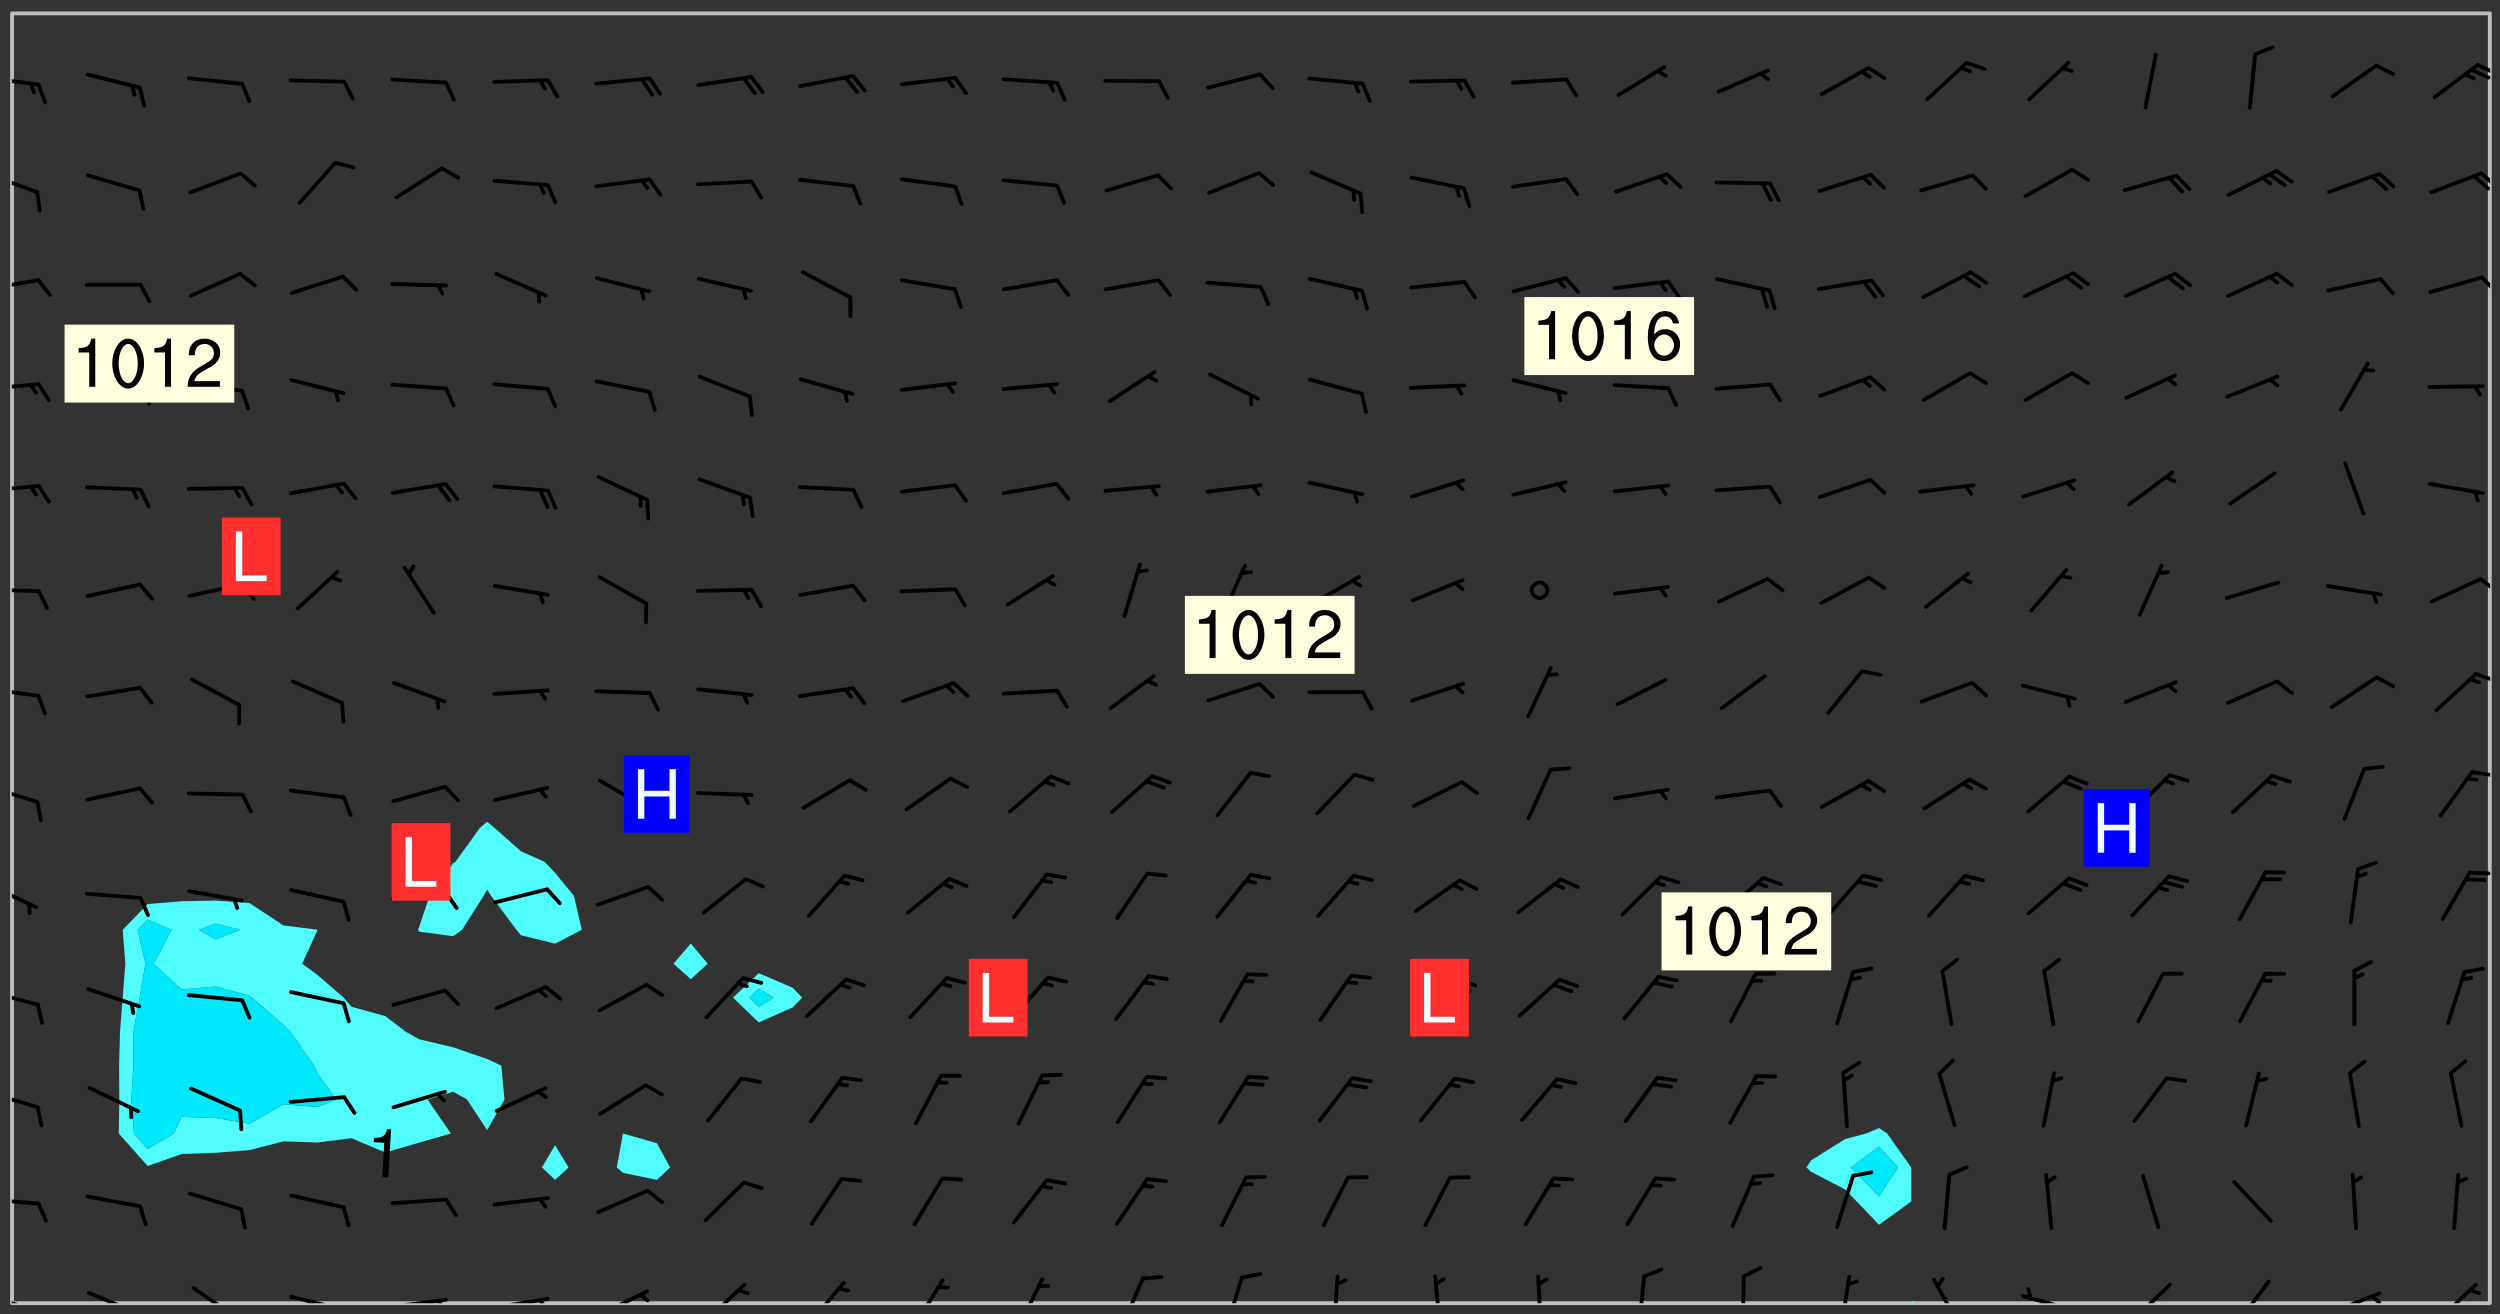 <svg xmlns="http://www.w3.org/2000/svg" role="img" xmlns:xlink="http://www.w3.org/1999/xlink" viewBox="142.45 309.95 326.84 171.84"><rect x="142.45" y="309.95" width="326.84" height="171.84" fill="#333333" stroke="none"/><defs><clipPath id="a"><path d="M144 311.672h1v168.656h-1zm0 0"/></clipPath><clipPath id="b"><path d="M144 311.672h324v168.656H144zm0 0"/></clipPath><clipPath id="c"><path d="M392 480h1v.328h-1zm0 0"/></clipPath><clipPath id="d"><path d="M467 311.672h1v168.656h-1zm0 0"/></clipPath><clipPath id="e"><path d="M144 479h4v1.328h-4zm0 0"/></clipPath><clipPath id="f"><path d="M153 478h8v2.328h-8zm0 0"/></clipPath><clipPath id="g"><path d="M167 478h7v2.328h-7zm0 0"/></clipPath><clipPath id="h"><path d="M180 479h8v1.328h-8zm0 0"/></clipPath><clipPath id="i"><path d="M187 480h2v.328h-2zm0 0"/></clipPath><clipPath id="j"><path d="M193 479h8v1.328h-8zm0 0"/></clipPath><clipPath id="k"><path d="M199 479h2v1.328h-2zm0 0"/></clipPath><clipPath id="l"><path d="M206 479h9v1.328h-9zm0 0"/></clipPath><clipPath id="m"><path d="M212 479h3v1.328h-3zm0 0"/></clipPath><clipPath id="n"><path d="M220 478h8v2.328h-8zm0 0"/></clipPath><clipPath id="o"><path d="M225 478h3v2.328h-3zm0 0"/></clipPath><clipPath id="p"><path d="M234 477h7v3.328h-7zm0 0"/></clipPath><clipPath id="q"><path d="M248 477h6v3.328h-6zm0 0"/></clipPath><clipPath id="r"><path d="M261 477h5v3.328h-5zm0 0"/></clipPath><clipPath id="s"><path d="M275 476h4v4.328h-4zm0 0"/></clipPath><clipPath id="t"><path d="M288 476h5v4.328h-5zm0 0"/></clipPath><clipPath id="u"><path d="M302 476h4v4.328h-4zm0 0"/></clipPath><clipPath id="v"><path d="M316 476h2v4.328h-2zm0 0"/></clipPath><clipPath id="w"><path d="M329 476h2v4.328h-2zm0 0"/></clipPath><clipPath id="x"><path d="M343 476h2v4.328h-2zm0 0"/></clipPath><clipPath id="y"><path d="M356 476h2v4.328h-2zm0 0"/></clipPath><clipPath id="z"><path d="M370 476h1v4.328h-1zm0 0"/></clipPath><clipPath id="A"><path d="M382 476h3v4.328h-3zm0 0"/></clipPath><clipPath id="B"><path d="M395 477h4v3.328h-4zm0 0"/></clipPath><clipPath id="C"><path d="M406 479h8v1.328h-8zm0 0"/></clipPath><clipPath id="D"><path d="M420 477h7v3.328h-7zm0 0"/></clipPath><clipPath id="E"><path d="M434 477h6v3.328h-6zm0 0"/></clipPath><clipPath id="F"><path d="M446 478h8v2.328h-8zm0 0"/></clipPath><clipPath id="G"><path d="M452 479h2v1.328h-2zm0 0"/></clipPath><clipPath id="H"><path d="M460 477h7v3.328h-7zm0 0"/></clipPath><clipPath id="I"><path d="M144 466h4v2h-4zm0 0"/></clipPath><clipPath id="J"><path d="M144 452h4v3h-4zm0 0"/></clipPath><clipPath id="K"><path d="M144 439h4v3h-4zm0 0"/></clipPath><clipPath id="L"><path d="M144 425h4v4h-4zm0 0"/></clipPath><clipPath id="M"><path d="M465 423h3v2h-3zm0 0"/></clipPath><clipPath id="N"><path d="M144 412h4v4h-4zm0 0"/></clipPath><clipPath id="O"><path d="M465 410h3v2h-3zm0 0"/></clipPath><clipPath id="P"><path d="M144 399h4v3h-4zm0 0"/></clipPath><clipPath id="Q"><path d="M465 397h3v3h-3zm0 0"/></clipPath><clipPath id="R"><path d="M144 386h4v2h-4zm0 0"/></clipPath><clipPath id="S"><path d="M466 385h2v3h-2zm0 0"/></clipPath><clipPath id="T"><path d="M144 373h4v2h-4zm0 0"/></clipPath><clipPath id="U"><path d="M144 359h4v3h-4zm0 0"/></clipPath><clipPath id="V"><path d="M144 346h4v3h-4zm0 0"/></clipPath><clipPath id="W"><path d="M466 345h2v4h-2zm0 0"/></clipPath><clipPath id="X"><path d="M144 332h4v4h-4zm0 0"/></clipPath><clipPath id="Y"><path d="M466 332h2v3h-2zm0 0"/></clipPath><clipPath id="Z"><path d="M144 319h4v3h-4zm0 0"/></clipPath><clipPath id="aa"><path d="M466 318h2v2h-2zm0 0"/></clipPath><clipPath id="ab"><path d="M465 318h3v3h-3zm0 0"/></clipPath><g id="ac" clip-path="url(#clip1)"><path fill="#fff" fill-opacity="0" fill-rule="evenodd" d="M0 0h1000v1000H0zm0 0"/><path fill="#d3d3d3" fill-opacity="0" fill-rule="evenodd" d="M162.152 355.867l-.234.293.059.234.117.172.176.234.293.348.113.059.117-.172.059-.234.176-.176.465-.176h.699l.234.293.289.816.059.176.176.23.352.234.699.699.172.176.234.348.234.41.289.582.41.465.23.234.234.176.117.23.176.293.172 1.164v.234l.059.289.059.117.117.117.348.41.117.172.176.176.176.234.117.172.172.352.059.234.234.406.234-.059-.176.176-.059.93h-.582l-.234-.113-.348.113-.117.117-.059.293-.059.176-.117.172-.465.293-.059.234-.059.113v.645l.059.172v.41l.059.059v.406l.059.406.117.176.059.059.23.641-.059.293v.699l-.059.582v.234l-.059.23-.055.352v1.922l.055.117h.426l-.367.117-.023.352.891 1.168 1.742.539 1.34.359v.539l.09.809.535.715 1.52.27.891-.086.09 1.164.535.18 1.16-.18 2.055-.984 1.16-.363 1.879-.176 1.695-.18-.18.719-1.516.086-1.25.09-.805.27-1.074.809.27.719.535.898-.18.625-.266.809.266 1.078.625.898.805.18 1.25-.18-.266.723.098.504.055.293v.172l.059.293v.406l.176.117.352.117h.406l.293-.176.113-.117.059-.117.117-.23.059-.176.352-.465.23-.176.176-.059.176.059.059.176.117.988.055.469.059.172.117.234.176.059.816.059h.289l.117.234.059.406.059.352v1.105l.117.293.117.348.289.699.176.352.582.754.352.176.172.059.469.234.641.465.348.234.293.176.293.055.23.062.816.348.293.176.113.172.352.352.117.176.523.641v.289l.059.352v.348l.059.352.059.289.117.059.172.059h.176l.582.234.176.117.176.289.176.234.113.234.293.23.117.117v.41l.059.055.289.234.234.117.059.117.117.172.059.117.23.234.059.176.234.059.117.059-.117.113-.059.117v.117l-.117.293-.117.289v.582l.176.117.117.059.059.117.117.117.113.059.176.348.059.352.059.406v.176l-.059.176-.117.699v.172l.117.176.293.293h.406l.176.117.117.172.117.293v.234h-.527l-.23-.234h-.234l-.176.059-.059.699.059.348.117.176.176.41.117.23.289.469.176.055h.523l.234.059.758.641.059.293v.234l.059.059.23.348v.352l-.117.172v.293l.293.289.293.176.172.059.293.176.293.117.582.406.289.234.293.176.219.16.016.012.23.176.641.523.176.234.117.176.176.176.113.172v.641l.117.176.469.117.582.117.234.059.23.113.293.117.113.059.586.352.289.172.176.062.176.055.176.059.699.352.289.176.234.055.289.176.234.117.641.406.293.117.172.059.234.059.41.059.23.059.234.117.059.172-.41.176.469.059.059.293.113.234.176.055.234.059.176.059.406.117.641.234.117.172.059.234v.176l-.059.117-.059.406.234.234.117.059.348.117.641.23.176.117.289.117.176.176.234.465.582 1.105.176.176.348.176.176.117.352.117 1.047.523.234.059.465.113.293.059.465.176.758.582.234.234.348.465.176.176.289.234.816.699.293.176.289.289.293.176.293.289.695.641.176.176.293.234.289.234.469.289.641.582.348.234.234.293.348.348.352.465.934.992.348.406.117.176.234.059.113.117.645.176.23.113.234.059.293.176.23.117.934.699.406.406.234.176.406.176.234.117.816.348.348.234.234.117.293.289.23.117.758.352.352.172.23.059.293.117.234.059.871.176h.816l.469.23.172.059.875.699.465.117.293.059.176.059.23.059.469.059.348.059.352.059.406.059h.293l.172.059v.23l.176.176h.293l.348.059.352.059.699.117h.641l.465-.234.293-.176.172-.117.41-.172.289-.176.934-.465.469-.293.523-.293.465-.172.465-.176 1.051-.465.289-.117.41-.117.289-.117.527-.176 1.516-.699.582-.348.289-.059.293-.059.348-.117.875-.23.352-.117h.113l.234-.059.875-.234.234-.059h.812l.352-.059.816-.117.172-.059.352-.055.293-.059.23-.059.816-.176.176-.059h.348l.234-.059.465-.117.758-.172.234-.059h.348l.41-.117.289-.059 1.285-.059h.289l.41-.059.23-.059h.176l.875-.117h.406l.41-.117h.348l.352-.113.871-.059h1.75l1.047.289.41.117.289.117.352.117.289.117 1.051.172.289.059h.293l.293.059.172.059.41.059.172.059.117.059h.117l.117.059.352.059h.113l.41.066 1.922.395 1.926.395 1.52.449 1.695.719 2.145.805 1.605-.719 1.43-.805 1.16-1.078 1.25-.449 3.035-.719 1.875-.359 2.145-1.348 2.234-1.254 2.5-1.258 1.695-.449 1.785-.18 1.16-.27.625.539 1.34-.27.715-.988.984-1.344.445-.18.805-.359 1.875-.539 1.785-.449 1.25-.27 1.16-.09 1.699-.09 1.961-.27 1.25-.09h.539l.625-.09h.891l2.145-.18 2.41-.18 2.59-.09 1.695.18 1.609.09 1.43.359 1.16.719 1.875.988 1.16 1.527.266.715.629.09.355.898.535.539.535 1.527 1.074.359h.535l-.805.535.09 1.707.715 2.695.891.805.895.988.715 1.258 1.785.539 1.52-.18.355 1.344 1.609-.805.98-.539.27.27.316-.215.219-.145.801.449.449-.359h.355l.535-.27.539-.719.535-.27.625-.988 1.16.449.84.371 1.395.617 1.695-.18h1.605l1.785.09.18-1.707.535-1.344.805.27.492.848.402.406-.09.539v.359l.715.449.711-.27h1.43l.359.988.445 1.258.715 1.344 1.25.629 1.695.629.715-.18.18-.539.98-.09.449.359.086 1.258-.266.629-.535.18v.539l.715.984.266.539.984.988.801 1.078-.266.359-.09.898-.625 2.332-.355 2.066-.09 1.793-.18.719-.09.539v1.438l-.98 1.883-.359 1.707-.535.898-.805 1.168-.266.539 2.055 1.254.086.359-.355.539-.09-.18v.809l.09 1.438-.445.715-1.074.094-.266.715.535.898.805.719 1.16.809 1.34.27.445.359-.355.449-1.789-.09-1.25-.449-.715-.719-.625-.09-.176 3.59-.188 1.309h89.359V311.703h-55.27v49.082l.762.125 3.289.543 2.023 2.836v2.754l2.352.332 2.348.332h4.051l-1.379 4.16-2.023.707-2.023.703-.543.344-2.594 1.617-.188.117-2.023-2.078-.73-2.742-2.672-2.078-1.375-3.5-.066-.082-1.957-2.672 2.75-1.418v-49.082H294.422v91.414l.117.031.133.012.074.074.105.047.09.059.086.059.09.059.297.297.059.09.031.117.027.117.016.137-.031.117-.059.09-.059.086-.043.105-.047.102-.027.121v.145l.176.27.148.148.074.086.074.074.043.105.062.09.059.086.043.105.059.09.047.102.043.105.059.086.117.18.074.074.062.086.059.09.043.105.059.09.059.086.062.09.059.09.043.102.117.18.074.074.059.086.074.074.09.059.105.047h.148l.133-.016.133.016.102-.047.074-.074.047-.102-.016-.133v-.148l-.047-.105-.027-.117-.047-.102-.027-.121-.043-.102-.062-.09-.043-.102-.043-.105-.031-.117-.016-.133-.012-.137.086-.059.059-.086.121-.031.043.105.016.133v.117l.059.102.059.09.09.059.148.148.059.09.043.105-.012.102.086.059.105.047.086.059.09.059.074.074-.117.027-.105.047-.086.059-.074.074-.059.09-.062.086-.027.121-.047.102-.043.105-.031.117-.012.133-.016.133v.148l.027.117.047.105.043.102.059.09.074.074.09.059.074.074.09.059.059.09.043.105.047.102.117.031.133.016h.148l.117-.031.105.043.043.105.047.102.027.121L299.5 410l.027.117.031.121.027.117.105.043.102.047.133-.016.148.148.062.086.074.074.07.074.09.062.105.043.102.043.117.031.137.016.117-.031.074-.074.027-.117-.012-.133-.031-.121-.027-.117.043-.105h.117l.09.062.117.027h.148l.133.016h.148l.133.016.133-.016h.148l.133-.016.133-.012.137.012.117-.027.133-.016.191-.059-.059.176-.016.133-.027.121-.016.133-.059.086-.133.016-.105.047-.105.043-.117.031-.117.027-.266.031h-.148l-.133.016-.074.074.059.086.148.148.117.18.074.07.09.062.09.059.086.059.09.059.102.043.105.062.105.043.086.059.105.047.102.043.18.117.059.09-.043.102-.047.105.016.133.223.223.059.09.043.102.031.121.043.102.016.133.031.117.012.137.031.117.148.148.102.043.105.043.117.031.133.016.137.016h.117l.117-.031.09-.059.043-.105.047-.102.043-.105.031-.117.012-.133v-.148l-.012-.133-.016-.133-.031-.117-.043-.105-.047-.105-.043-.102-.043-.105-.016-.133.016-.133.027-.117.031-.117.027-.121.047-.102.09-.059.086-.062.074-.074.09-.059.223-.223.059-.086.074-.074.117-.18.059-.086v-.148l-.074-.074-.102-.047-.105-.043-.102-.043-.059-.09-.047-.105-.027-.117.09-.059.117-.031.102-.043.18-.117.148-.148.012-.133-.012-.105-.09-.059-.133.016h-.148l-.133.016-.133-.016-.121-.031-.086-.059-.074-.074-.059-.09-.062-.086-.117-.18-.059-.086.031-.121.086-.059.121-.031.059-.086v-.121l-.031-.117-.059-.09-.059-.086-.047-.105-.027-.117-.016-.133.059-.09.074-.074.09-.059.117-.18.074-.074.059-.086.148-.148.121-.031.133-.016.133.016.074.074.043.105.016.133-.031.117-.117.031-.133.012-.148.148-.043.105-.047.102-.027.121-.031.117v.148l.031.117.043.105.059.09.074.07.074.074.117.031.121.027.117-.027.133-.016h.117l.09.059.074.074.047.105.059.086.102.047.133.016.105.043.086.059-.012.105-.074.074-.18.117-.059.09-.09.059-.07.074-.074.074-.062.09-.027.117-.016.133.016.133-.016.133v.148l.016.133.027.117.031.121.074.074.09.059.086.059.09.059.117.031v.086l-.102.047-.09.059-.266.031-.117.027h-.148l-.105.043-.102.047-.059.09-.062.234-.012.133-.031.121-.016.133v.293l-.012.133.012.137.016.133.133.016.133.012.121.031.086.059.074.074.047.105.043.102.016.133v.445l-.016.133v.445l.031.266.027.117.016.133.031.117.086.211.031.266v.148l-.031.117-.027.117-.031.121-.027.117-.031.117-.031.121-.012.133-.016.133.09.059.117-.031.102.016.047.105-.031.266v.441l-.043.105-.047.105-.043.102-.043.105-.059.086-.031.121-.043.117-.031.117-.016.133.016.133.059.09.105.047.086.059.059.086-.012.137-.031.117-.043.102v.445l-.016.133v.148l-.031.117-.043.105-.027.117-.047.105-.043.102-.031.121-.027.117-.031.133-.031.117-.027.117-.043.105-.031.117-.031.121-.012.133-.016.133v.297l.027.117v.148l.047.398.027.117.059.09.121.031h.148l.133-.016.059.09v.117l-.059.09-.09.059-.102.043-.105.047-.09.059-.086.059-.137.016-.117-.031-.133-.016-.102.047-.062.086-.012.137-.016.133-.031.117-.027.117-.016.133-.031.121v.297l.016.133.031.117v.148l.012.133v.148l-.027.117-.047.102-.027.121-.031.117-.059.09-.074.074-.102.043-.105.047-.117.027-.121.031-.102-.047.059-.086.105-.047.027-.117.031-.117.027-.121.031-.117v-.148l.016-.133-.031-.117-.043-.105-.105.016-.074.074-.102.043-.09.062-.074.074-.043.102-.016.133-.031.117L304.25 426l-.031.117-.027.117-.031.121-.027.117-.031.117-.043.105-.09.059h-.09l-.117-.031-.031-.086.016-.137-.031-.117v-.148l-.012-.133v-.148l-.062-.234-.027-.121-.043-.102-.047-.105-.059-.086-.059-.09-.043-.105-.062-.086-.148-.148-.07-.074-.105-.047-.105-.043-.102-.043-.297-.297-.09-.074-.086-.059-.105-.043-.09-.062-.086-.059-.105-.043-.09-.059-.086-.062-.074-.07-.105-.047-.086-.059-.105-.043-.09-.062-.102-.043-.105-.043-.086-.059-.105-.047-.105-.043-.102-.047-.09-.059-.102-.043-.105-.043-.09-.062-.117-.027-.133-.016-.133.016H299.75l-.133.016-.117-.031-.09-.059-.074-.074-.09-.059-.102-.047h-.148l-.121-.027-.102-.043-.074-.074-.117-.18-.09-.059-.102-.043-.09-.062-.105-.043-.09-.059-.086-.059-.105-.047-.059-.086-.059-.09-.043-.105-.047-.102-.074-.074-.086-.059-.074-.074-.09-.059-.223-.223-.043-.105-.031-.266.105-.043h.145l.105.043.074.074.09.059.086.059.105.047.09.059.148.148.07.074.148.148.062.086.074.074.086.059.074.074.09.062.09.059.086.059.27.176.102.047.105.043.102.043.047-.074.059-.086.074-.074.07-.074.105.043.074.074.059.09.043.102.047.105.043.105.121.027.117-.027.074-.09.043-.105.059-.09.074-.074.105-.043.117-.027.133.012.09.059.148.148.059.09.043.105.047.102.043.105.043.102.105.047.105.043.133.016.086-.059.059-.09.074-.074.105-.043.117.027.105.047.102.043.105.043.102.047.18.117v.117l-.016.133.016.133.016.137.059.086.102.047.121.027.117.031h.148l.117-.031.059-.09.18-.117.059-.09.074-.074.059-.086.117-.18.18-.117.117.031.09.059.043.074-.016.133v.117l.09.059h.148l.133-.016.133-.012.266-.031.105-.043.117-.031.121-.027.074-.074.07-.074.062-.09-.016-.105-.047-.102-.102-.043-.105-.016-.117.027-.266.031h-.148l-.074-.074-.09-.059-.117-.031-.117-.027-.133-.016h-.148l-.133.016h-.297l-.105-.047-.148-.148-.043-.102-.059-.09.223-.223.086-.059.105-.043.117-.031.133-.016.133.016.137.016.102.043.133-.012.09-.062.102-.043.062-.09-.047-.102-.09-.059-.117-.031-.102-.043-.059-.09-.062-.09v-.117l.016-.133.105-.047.074-.07v-.121l-.09-.059-.031-.117.09-.059.074-.074.043-.105.059-.09.047-.102.016-.133v-.148l-.047-.105-.043-.102-.09-.059-.133-.016-.102-.043-.137-.016-.117-.031h-.445l-.133-.016-.133-.012-.133-.016-.117-.031h-.148l-.133-.016-.133-.012-.266-.031-.121-.043-.086-.059-.074-.074v-.148l.012-.133.105-.047.102-.043.133-.016h.152l.133-.016h.293l.121.031.102.043.09.059.234.062.121-.047.09-.059.102-.043.133-.016.105.043.102.047.133.012.121-.027h.145l.121-.031.117-.027.105-.047.074-.074.086-.059.148-.148.059-.086.047-.105.027-.117.016-.105-.102-.043-.09-.059-.117-.031-.105-.043-.09-.062-.074-.086-.074-.074-.102-.043-.105-.047-.102-.043-.059-.09-.047-.102-.086-.211-.062-.086-.059-.09-.074-.074-.086-.059h-.27l-.117.031-.09.059-.102.043-.133.016-.105-.016-.027-.117-.062-.09-.117-.031-.102-.043-.148-.148-.031-.117-.016-.105.074-.074.18-.117.117-.027.117-.031.137.016.102.043.105.043.102.047.105.043.117.031.133.016.117.027.133.016.105-.016.09-.059-.074-.074-.105-.043-.074-.074-.074-.09-.148-.148-.086-.059-.09-.059-.074-.074-.09-.059-.102-.047-.121-.027-.102-.047-.105-.043-.117-.031-.102-.043-.121-.031h-.148l-.117.031-.105.043-.086.062-.18.117-.086.059-.09.059-.105.047-.086.059-.105.043-.102.043-.105.047-.074.074-.059.09-.059.086-.047.105-.059.086-.074.074-.133-.012-.117-.031h-.117l-.074.074-.09.059-.074.074-.09.059-.086.059-.105.047-.102.043-.137.016-.102-.043-.148-.148-.105-.047h-.086l-.105.047-.102.043-.121.031-.117-.031-.074-.074v-.117l.031-.121.074-.07.059-.09.074-.074.117-.031.105-.043h.293l.133-.016.137-.016.102-.043.09-.059.102-.047.09-.059.133-.012.09.059.133.012.09-.059.086-.059.105-.043.09-.059.086-.062.09-.059.148-.148.059-.086.059-.09.105-.043.133-.016.117.027.121.031.059-.059.059-.09.031-.266.027-.117.105.012.133.016.102-.043.09-.059.059-.09.074-.074.059-.09.047-.102.012-.133-.012-.133-.047-.105-.148-.148-.059-.09-.059-.086-.043-.105v-.445l.016-.133v-.148l.012-.133-.059-.059-.09.059-.102-.043-.18-.117-.086-.059-.062-.09-.059-.09-.074-.074-.086-.059-.121.031-.102.012-.105.047-.086.059-.105.043-.148.148-.09.059-.086.059-.09.062-.105.043-.133.016v-.121l.105-.043.117-.031.074-.07.043-.105v-.148l-.027-.117-.148-.148-.133-.016h-.148l-.117.031-.105.043-.102.043-.09.062-.117.027-.074-.074.012-.133-.043-.102-.043-.105-.09-.059-.117.027-.121.031-.117.031-.102.043-.121.031-.102.043-.105.043-.09.059-.102.016v-.117l.016-.133-.059-.09-.074.043-.148.148-.059.09-.074.074-.047.105-.043.102-.074.074-.059.09-.074.074-.059.086-.074.074-.09.062-.074.07-.074.074-.102.016-.133.016-.105-.043v-.121l.148-.148.043-.102.059-.09.047-.102.043-.105.059-.09.031-.117.043-.102.031-.121.027-.117.047-.105.043-.102.043-.105.074-.07.09-.062.09-.059.102-.043h.297l.266-.031.105-.043-.074-.074-.117-.031-.105-.043-.09-.059-.102-.047-.09-.059-.102-.043-.105-.043-.09-.062-.086-.059-.105-.043-.102-.043-.121-.031-.117-.031-.102-.043L297.5 410.25l-.102-.043-.09-.059-.043-.105-.016-.133.102-.043.133-.016.137.016.133-.016.102-.043.059-.09.016-.105-.09-.059-.074-.074-.102-.043-.09-.059-.148-.148-.043-.105-.016-.133v-.293l-.059-.09-.09-.059-.074-.074-.043-.105-.031-.117-.059-.09-.074-.074-.117-.027-.074-.074-.09-.059-.09-.062-.086-.059-.074-.074-.059-.086-.047-.105-.086-.059-.148-.148-.195-.059-.133.016-.102.043-.074.074-.047.102-.043.105-.059.09-.059.086-.297.297-.09.059h-.086l-.062-.086-.043-.105.031-.117.059-.09.027-.117-.012-.133-.09-.062-.105.047-.117.027-.117.031-.27.176-.102.047-.117.027-.105.047-.09.059-.102.043-.059-.086-.047-.105.016-.133.047-.105.07-.074.074-.07.059-.09v-.148l-.043-.105h-.238l-.102.047-.031.117-.027.117-.031.121-.074.043-.133.016-.074-.047-.043-.102-.043-.105-.047-.102-.043-.105-.121.031-.102.043-.133.016-.117.031-.105.043-.09.059-.102.047-.121.027-.133.016-.102-.043-.059-.09-.047-.105-.043-.102-.043-.105v-.117l.059-.09.086-.059.18-.117.102-.047.105-.043.105-.059.102-.043.09-.062.102-.043.105-.059.102-.047.09-.059.105-.043.102-.043.09-.062.102-.043.137-.016.117.031.102.043.121.031.102.043.105.047.102.043.105.043.102.047.105.043.102.043.105.047.086.059.105.043.117.031.105.043.102.047.09.059.105.043.102.043.105.047.117.027.102.047.121.027h.148l.086-.059.016-.102.059-.09-.027-.117-.074-.074-.117-.18-.074-.074-.09-.074-.18-.117-.086-.059-.105-.043-.102-.047-.27-.176-.059-.09-.074-.074-.059-.09-.043-.102-.031-.117-.016-.137v-.562l-.012-.133-.016-.133-.031-.117-.016-.133-.012-.133-.031-.121-.223-.223-.059-.086-.016-.105.031-.117.133-.016v-91.414H172.992v1.453l-.059.234-.352 1.051-.172.523-.117.348-.176.41-.117.172-.234.293-.23.059h-.352l-.117.059-.23.406v.293l.117.176.23.23.117.234.641.758.293.465.176.234.23.352.234.348.641.816.176.465.172.41.117.695.176.469.117 1.398.059.465v.875l.117 1.047v4.781l-.059.465-.352 1.281-.176.523-.113.41-.352.93L172.934 336l-.234.582-.117.176-.172.348-.176.406-.352.816-.059.293-.113.293-.117.289-.059.176-.117.875-.059.406-.059.117-.059.176-.059.172-.23.527-.117.172v.234l-.117.234-.059.172-.176.586v.289l-.059.176v.293l-.059.113-.059.527v.172l-.055.234v2.621l-.176.816-.117.176-.176.234-.117.172-.113.234-.586.934-.23.289-.293.465-.176.234-.289.352-.352.699-.113.23-.176.41-.176.23-.406.527-.816.699-.293.172-.289.234-.176.117-.176.176-.523.406-.527.176-.172.176-.234.055-.641.176h-.758m12.211 31.023l-1.074.449.359.895 1.25-.715.445-.539-.98-.09"/><path fill="#d3d3d3" fill-opacity="0" fill-rule="evenodd" d="M201.508 416.598h-.895l.449.629.98.359.805-.09.445-.988-.176.09-.715-.355-.895.355m154.621 59.07l-.059-.523v-.293l.113-.293.059-.23.469-.469h.113l.117-.113.117-.059h.176l.234-.059h.348l.234.059.117.059.23.172.059.176.117.582v.293l-.117.176-.172.289-.176.176-.527.523-.23.234-.117.059h-.176l-.117-.059-.406-.293-.176-.117-.117-.059-.059-.113-.055-.117m6.641-10.957l-.059-.172v-1.109l.059-.172.176-.059.172-.059h.176l.234-.059.117.059.059.699-.059.172-.117.176-.117.059-.234.523-.113.059h-.234l-.059-.117m9.613-14.391l-.117-.176v-.699l.293-.875.117-.172.176-.352.113-.23.117-.293.352-.758.117-.23.172-.234h.176l.117-.059h.641l.117.059.234.234.172.113.352.293.117.117.113.176v.113l.117.059.117.117v.699l-.059.176v.23l-.059.176-.348 1.051-.117.23-.117.234-.117.059-.23.234-.641.289h-.875l-.41-.117-.641-.465"/><path fill="none" stroke="#bebebe" stroke-linecap="round" stroke-linejoin="round" stroke-miterlimit="10" stroke-width=".5" d="M467.957 311.695H144.027v168.625h323.93v-168.625"/><g clip-path="url(#a)"><path fill="#fff" fill-opacity="0" fill-rule="evenodd" d="M144 475.891v4.438h.004H144V311.672h.004H144v164.219"/></g><g clip-path="url(#b)"><path fill="#fff" fill-opacity="0" fill-rule="evenodd" d="M144.004 480.328V311.672h26.625v116.008l-4.438.094-4.438.367-3.258 3.367.34 4.438-.34 4.438-.355 4.438-.121 4.441.027 4.438-.07 4.438 3.777 4.254 4.438-1.574 4.438-.156 4.438-.352 4.441-1.145 4.438.152 4.438-.566 4.438 1.863 4.441-1.285 4.133-1.191-3.043-4.438 3.348-1.031 1.816 1.031 2.621 3.996 2.27-3.996-.414-4.438-1.855-.867-4.438-1.523-4.438-1.051-1.777-1-2.664-2.031-4.438-1.227-.984-1.18-3.453-2.98-1.996-1.457 1.996-4.355.023-.082-.023-.02-4.438-.551-4.441-2.93-4.438-.328V311.672h35.508V417.379l-.957.812-3.191 4.438-.289.16-3.094 4.281-1.344 4.035-.16.402.16.242 4.438.594 1.164-.836 2.809-4.438.465-.801.52.801 3.305 4.438.613.715 4.441 1.094v26.348l-1.715 2.91 1.715 1.629 1.766-1.629-1.766-2.91v-26.348l3.492-1.809-1.027-4.438-2.465-3.012-1.352-1.43-3.09-1.371-3.469-3.066-.969-.812V311.672h17.754v146.465l-.809 4.438.809.703 4.438.93 1.73-1.633-1.73-3.168-4.438-1.27V311.672h8.875V433.305L230.5 435.945l2.266 2.02 2.203-2.02-2.203-2.641V311.672h8.879v125.508l-3.363 3.203 3.363 3.238 4.438-1.969 1.238-1.27-1.238-1.297-4.438-1.906V311.672h146.465v145.75l-1.68.715-2.758.734-4.438 2.77-.625.934.625.578 4.438 2.297 1.504 1.566 2.934 3.059 4.223-3.059-.023-4.441-3.141-4.438-1.059-.715v-145.75h79.887v168.656h-75.156l-.293-.32-.359.32H144.004"/></g><path fill="#50fcfc" fill-rule="evenodd" d="M161.754 462.391l-3.777-4.254.07-4.438-.027-4.438.121-4.441.355-4.438.34-4.438-.34-4.438 3.258-3.367v2.012l-1.312 1.355 1.02 4.438-.75 4.438-.809 4.438-.02 4.441-.254 4.438.328 4.438 1.797 2.023 3.422-2.023 1.016-2.176 4.438.145 4.438.758 4.441-2.535 4.438.34 2.488-.969-2.488-3.402-.426-1.035-3.117-4.441-.895-.887-4.094-3.551-.348-.254-4.438-1.207-4.438.383-3.645-3.359 2.324-4.438-3.117-1.355v-2.012l4.438-.367 4.438-.094v3.008l-2.168.82 2.168 1.266 3.238-1.266-3.238-.82v-3.008l4.438.328 4.441 2.93 4.438.551.023.02-.023.082-1.996 4.355 1.996 1.457 3.453 2.98.984 1.18 4.438 1.227 2.664 2.031 1.777 1 4.438 1.051 4.438 1.523 1.855.867.414 4.438-2.27 3.996-2.621-3.996-1.816-1.031-3.348 1.031 3.043 4.438-4.133 1.191-4.441 1.285-4.438-1.863-4.438.566-4.438-.152-4.441 1.145-4.438.352-4.438.156-4.438 1.574"/><path fill="#00e8fc" fill-rule="evenodd" d="M159.957 458.137l-.328-4.438.254-4.438.02-4.441.809-4.438.75-4.438-1.02-4.438 1.312-1.355 3.117 1.355-2.324 4.438 3.645 3.359 4.438-.383 4.438 1.207.348.254 4.094 3.551.895.887 3.117 4.441.426 1.035 2.488 3.402-2.488.969-4.438-.34-4.441 2.535-4.438-.758-4.438-.145-1.016 2.176-3.422 2.023-1.797-2.023m10.672-25.363l-2.168-1.266 2.168-.82 3.238.82-3.238 1.266"/><path fill="#50fcfc" fill-rule="evenodd" d="M197.262 431.75l-.16-.242.16-.402 1.344-4.035 3.094-4.281.289-.16 3.191-4.438.957-.812.969.812 3.469 3.066 3.09 1.371 1.352 1.43 2.465 3.012 1.027 4.438-3.492 1.809-4.441-1.094-.613-.715-3.305-4.438-.52-.801-.465.801-2.809 4.438-1.164.836-4.438-.594m17.754 32.453l-1.715-1.629 1.715-2.91 1.766 2.91-1.766 1.629m8.875-.926l-.809-.703.809-4.438 4.438 1.27 1.73 3.168-1.73 1.633-4.438-.93m8.875-25.312L230.5 435.945l2.266-2.641 2.203 2.641-2.203 2.02m8.879 5.656l-3.363-3.238 3.363-3.203v2.023l-1.238 1.18 1.238 1.195 1.949-1.195-1.949-1.18v-2.023l4.438 1.906 1.238 1.297-1.238 1.27-4.438 1.969"/><path fill="#00e8fc" fill-rule="evenodd" d="M241.645 441.578l-1.238-1.195 1.238-1.18 1.949 1.18-1.949 1.195"/><path fill="#50fcfc" fill-rule="evenodd" d="M379.234 463.152l-.625-.578.625-.934 4.438-2.77 2.758-.734 1.68-.715v2.434l-3.703 2.719 3.703 3.801 2.484-3.801-2.484-2.719v-2.434l1.059.715 3.141 4.438.023 4.441-4.223 3.059-2.934-3.059-1.504-1.566-4.438-2.297"/><path fill="#00e8fc" fill-rule="evenodd" d="M388.109 466.375l-3.703-3.801 3.703-2.719 2.484 2.719-2.484 3.801"/><g clip-path="url(#c)"><path fill="#50fcfc" fill-rule="evenodd" d="M392.188 480.328l.359-.32.293.32h-.652"/></g><g clip-path="url(#d)"><path fill="#fff" fill-opacity="0" fill-rule="evenodd" d="M467.996 480.328H468V311.672h-.004H468v168.656h-.004"/></g><path fill="#fff" fill-opacity="0" fill-rule="evenodd" d="M189.105 465.48l5.832.336.574-9.941-5.832-.34-.574 9.945"/><path fill-rule="evenodd" d="M193.066 457.566l.512.031-.367 6.285-.785-.047.262-4.48-1.387-.082.031-.555.562-.031.254-.039.234-.078.211-.129.188-.199.16-.285.125-.391"/><g clip-path="url(#e)"><path fill="none" stroke="#000" stroke-linecap="round" stroke-linejoin="round" stroke-miterlimit="10" stroke-width=".5" d="M147.352 481.387l-6.703-2.113"/></g><g clip-path="url(#f)"><path fill="none" stroke="#000" stroke-linecap="round" stroke-linejoin="round" stroke-miterlimit="10" stroke-width=".5" d="M160.559 481.684l-6.484-2.707"/></g><g clip-path="url(#g)"><path fill="none" stroke="#000" stroke-linecap="round" stroke-linejoin="round" stroke-miterlimit="10" stroke-width=".5" d="M173.527 482.316l-5.793-3.977"/></g><g clip-path="url(#h)"><path fill="none" stroke="#000" stroke-linecap="round" stroke-linejoin="round" stroke-miterlimit="10" stroke-width=".5" d="M187.355 481.176l-6.82-1.691"/></g><g clip-path="url(#i)"><path fill="none" stroke="#000" stroke-linecap="round" stroke-linejoin="round" stroke-miterlimit="10" stroke-width=".5" d="M187.355 481.176l.598 2.379"/></g><g clip-path="url(#j)"><path fill="none" stroke="#000" stroke-linecap="round" stroke-linejoin="round" stroke-miterlimit="10" stroke-width=".5" d="M200.746 479.883l-6.973.891"/></g><g clip-path="url(#k)"><path fill="none" stroke="#000" stroke-linecap="round" stroke-linejoin="round" stroke-miterlimit="10" stroke-width=".5" d="M199.73 480.012l.711 1.004"/></g><g clip-path="url(#l)"><path fill="none" stroke="#000" stroke-linecap="round" stroke-linejoin="round" stroke-miterlimit="10" stroke-width=".5" d="M214.043 479.766l-6.938 1.125"/></g><g clip-path="url(#m)"><path fill="none" stroke="#000" stroke-linecap="round" stroke-linejoin="round" stroke-miterlimit="10" stroke-width=".5" d="M213.035 479.93l.742.977"/></g><g clip-path="url(#n)"><path fill="none" stroke="#000" stroke-linecap="round" stroke-linejoin="round" stroke-miterlimit="10" stroke-width=".5" d="M227.047 478.785l-6.312 3.09"/></g><g clip-path="url(#o)"><path fill="none" stroke="#000" stroke-linecap="round" stroke-linejoin="round" stroke-miterlimit="10" stroke-width=".5" d="M226.129 479.234l.992.719"/></g><g clip-path="url(#p)"><path fill="none" stroke="#000" stroke-linecap="round" stroke-linejoin="round" stroke-miterlimit="10" stroke-width=".5" d="M239.766 477.922l-5.121 4.812"/></g><path fill="none" stroke="#000" stroke-linecap="round" stroke-linejoin="round" stroke-miterlimit="10" stroke-width=".5" d="M239.02 478.621l1.164.398"/><g clip-path="url(#q)"><path fill="none" stroke="#000" stroke-linecap="round" stroke-linejoin="round" stroke-miterlimit="10" stroke-width=".5" d="M252.773 477.633l-4.508 5.391"/></g><path fill="none" stroke="#000" stroke-linecap="round" stroke-linejoin="round" stroke-miterlimit="10" stroke-width=".5" d="M252.117 478.418l1.203.254"/><g clip-path="url(#r)"><path fill="none" stroke="#000" stroke-linecap="round" stroke-linejoin="round" stroke-miterlimit="10" stroke-width=".5" d="M265.676 477.336l-3.68 5.988"/></g><path fill="none" stroke="#000" stroke-linecap="round" stroke-linejoin="round" stroke-miterlimit="10" stroke-width=".5" d="M265.141 478.207l1.223.074"/><g clip-path="url(#s)"><path fill="none" stroke="#000" stroke-linecap="round" stroke-linejoin="round" stroke-miterlimit="10" stroke-width=".5" d="M278.715 477.184l-3.125 6.293"/></g><path fill="none" stroke="#000" stroke-linecap="round" stroke-linejoin="round" stroke-miterlimit="10" stroke-width=".5" d="M278.258 478.098l1.227-.035"/><g clip-path="url(#t)"><path fill="none" stroke="#000" stroke-linecap="round" stroke-linejoin="round" stroke-miterlimit="10" stroke-width=".5" d="M291.852 477.102l-2.77 6.457"/></g><path fill="none" stroke="#000" stroke-linecap="round" stroke-linejoin="round" stroke-miterlimit="10" stroke-width=".5" d="M291.852 477.102l2.445-.207"/><g clip-path="url(#u)"><path fill="none" stroke="#000" stroke-linecap="round" stroke-linejoin="round" stroke-miterlimit="10" stroke-width=".5" d="M304.82 476.973l-2.078 6.711"/></g><path fill="none" stroke="#000" stroke-linecap="round" stroke-linejoin="round" stroke-miterlimit="10" stroke-width=".5" d="M304.82 476.973l2.41-.461"/><g clip-path="url(#v)"><path fill="none" stroke="#000" stroke-linecap="round" stroke-linejoin="round" stroke-miterlimit="10" stroke-width=".5" d="M317.312 476.82l-.434 7.016"/></g><path fill="none" stroke="#000" stroke-linecap="round" stroke-linejoin="round" stroke-miterlimit="10" stroke-width=".5" d="M317.25 477.844l1.113-.512"/><g clip-path="url(#w)"><path fill="none" stroke="#000" stroke-linecap="round" stroke-linejoin="round" stroke-miterlimit="10" stroke-width=".5" d="M330.074 476.832l.676 6.992"/></g><path fill="none" stroke="#000" stroke-linecap="round" stroke-linejoin="round" stroke-miterlimit="10" stroke-width=".5" d="M330.172 477.848l1.023-.676"/><g clip-path="url(#x)"><path fill="none" stroke="#000" stroke-linecap="round" stroke-linejoin="round" stroke-miterlimit="10" stroke-width=".5" d="M343.547 476.82l.359 7.016"/></g><path fill="none" stroke="#000" stroke-linecap="round" stroke-linejoin="round" stroke-miterlimit="10" stroke-width=".5" d="M343.598 477.84l1.051-.629"/><g clip-path="url(#y)"><path fill="none" stroke="#000" stroke-linecap="round" stroke-linejoin="round" stroke-miterlimit="10" stroke-width=".5" d="M357.395 476.832l-.707 6.992"/></g><path fill="none" stroke="#000" stroke-linecap="round" stroke-linejoin="round" stroke-miterlimit="10" stroke-width=".5" d="M357.395 476.832l2.273-.926"/><g clip-path="url(#z)"><path fill="none" stroke="#000" stroke-linecap="round" stroke-linejoin="round" stroke-miterlimit="10" stroke-width=".5" d="M370.426 476.816l-.141 7.023"/></g><path fill="none" stroke="#000" stroke-linecap="round" stroke-linejoin="round" stroke-miterlimit="10" stroke-width=".5" d="M370.426 476.816l2.188-1.109"/><g clip-path="url(#A)"><path fill="none" stroke="#000" stroke-linecap="round" stroke-linejoin="round" stroke-miterlimit="10" stroke-width=".5" d="M384.223 476.859l-1.105 6.938"/></g><path fill="none" stroke="#000" stroke-linecap="round" stroke-linejoin="round" stroke-miterlimit="10" stroke-width=".5" d="M384.062 477.867l1.16-.398"/><g clip-path="url(#B)"><path fill="none" stroke="#000" stroke-linecap="round" stroke-linejoin="round" stroke-miterlimit="10" stroke-width=".5" d="M395.285 477.254l3.402 6.148"/></g><path fill="none" stroke="#000" stroke-linecap="round" stroke-linejoin="round" stroke-miterlimit="10" stroke-width=".5" d="M395.777 478.148l.668-1.027"/><g clip-path="url(#C)"><path fill="none" stroke="#000" stroke-linecap="round" stroke-linejoin="round" stroke-miterlimit="10" stroke-width=".5" d="M406.914 479.398l6.773 1.863"/></g><path fill="none" stroke="#000" stroke-linecap="round" stroke-linejoin="round" stroke-miterlimit="10" stroke-width=".5" d="M407.898 479.668l-.266-1.195"/><g clip-path="url(#D)"><path fill="none" stroke="#000" stroke-linecap="round" stroke-linejoin="round" stroke-miterlimit="10" stroke-width=".5" d="M421.086 482.766l5.062-4.871"/></g><g clip-path="url(#E)"><path fill="none" stroke="#000" stroke-linecap="round" stroke-linejoin="round" stroke-miterlimit="10" stroke-width=".5" d="M434.828 483.145l4.207-5.629"/></g><g clip-path="url(#F)"><path fill="none" stroke="#000" stroke-linecap="round" stroke-linejoin="round" stroke-miterlimit="10" stroke-width=".5" d="M453.516 479.035l-6.535 2.586"/></g><g clip-path="url(#G)"><path fill="none" stroke="#000" stroke-linecap="round" stroke-linejoin="round" stroke-miterlimit="10" stroke-width=".5" d="M452.562 479.414l.934.793"/></g><g clip-path="url(#H)"><path fill="none" stroke="#000" stroke-linecap="round" stroke-linejoin="round" stroke-miterlimit="10" stroke-width=".5" d="M466.121 477.922L461 482.734"/></g><path fill="none" stroke="#000" stroke-linecap="round" stroke-linejoin="round" stroke-miterlimit="10" stroke-width=".5" d="M465.379 478.621l1.16.398"/><g clip-path="url(#I)"><path fill="none" stroke="#000" stroke-linecap="round" stroke-linejoin="round" stroke-miterlimit="10" stroke-width=".5" d="M147.5 467.312l-7-.598"/></g><path fill="none" stroke="#000" stroke-linecap="round" stroke-linejoin="round" stroke-miterlimit="10" stroke-width=".5" d="M147.5 467.312l.965 2.258m12.305-1.91l-6.906-1.293m6.906 1.293l.73 2.344m12.492-1.969l-6.723-2.043m6.723 2.043l.473 2.406m12.91-2.66l-6.859-1.535m6.859 1.535l.652 2.363m12.738-3.383l-7.008.504m7.008-.504l1.305 2.078m11.992-2.246l-6.977.84m5.961-.719l.703 1.008m13.363-2.109l-6.445 2.801m6.445-2.801l1.918 1.527m10.68-2.59l-5.012 4.926m5.012-4.926l2.34.738m10.414-1.199l-3.891 5.848m3.891-5.848l2.445.238m10.754-.316l-3.656 6.004m3.656-6.004l2.449.145m11.191.082l-4.309 5.551m4.309-5.551l2.418.418m-3.047.391l1.211.207m12.555-1.145l-3.953 5.809m3.953-5.809l2.441.266m-3.016.578l1.219.133m12.273-1.211l-3.156 6.277m3.156-6.277l2.453-.059m-2.914.973l1.227-.027m12.566-.879l-3.191 6.262m3.191-6.262l2.457-.039m10.879.051l-3.23 6.238m3.23-6.238l2.453-.027m11.07.145l-3.648 6.004m3.648-6.004l2.449.141m-2.98.73l1.227.07m12.629-.938l-3.668 5.996m3.668-5.996l2.449.148m-2.984.727l1.227.07m12.188-1.172l-2.797 6.449m2.797-6.449l2.445-.195m-2.852 1.133l1.223-.094m12.148-.973l-2.094 6.707m2.094-6.707l2.41-.453m10.176.309l-.637 6.996m.637-6.996l2.262-.953m10.387.953l.695 6.996m-.594-5.977l1.02-.68m11.535-.207l2.012 6.73m9.898-5.922l4.824 5.113m10.684-6.062l.441 7.012m-.379-5.992l1.047-.645m12.695-.371l-.539 7.004m.461-5.984l1.121-.492"/><g clip-path="url(#J)"><path fill="none" stroke="#000" stroke-linecap="round" stroke-linejoin="round" stroke-miterlimit="10" stroke-width=".5" d="M147.371 454.684l-6.742-1.969"/></g><path fill="none" stroke="#000" stroke-linecap="round" stroke-linejoin="round" stroke-miterlimit="10" stroke-width=".5" d="M147.371 454.684l.5 2.402m12.609-1.867l-6.332-3.043m5.41 2.602l.051 1.227m14.227-.867l-6.41-2.879m6.41 2.879L174 457.586m13.445-4.199l-7 .625m7-.625l1.34 2.055m11.836-2.762l-6.723 2.039m5.746-1.742l.863.867m13.254-1.625l-6.375 2.961m5.449-2.531l.977.742m13.051-1.562l-5.945 3.742m5.945-3.742l2.129 1.219m10.398-2.102l-4.371 5.504m4.371-5.504l2.414.445m10.77-.543l-4.105 5.703m4.105-5.703l2.43.328m-3.027.5l1.215.168m12.285-1.254l-3.281 6.215m3.281-6.215l2.453-.004M265 451.496l1.227-.004m12.473-.945l-3.098 6.305m3.098-6.305l2.453-.082m-2.902.996l1.227-.039m12.883-.684l-3.789 5.918m3.789-5.918l2.445.199m-2.996.664l1.223.098m12.609-.98l-3.719 5.961m3.719-5.961l2.445.168m-2.988.699l2.449.168m11.688-.844l-4.277 5.578m4.277-5.578l2.422.406m-3.043.406l2.418.402m11.586-1.164l-4.41 5.473m4.41-5.473l2.406.465m-3.051.332l1.207.23m12.828-.961l-4.566 5.344m4.566-5.344l2.398.531m-3.062.246l1.199.266m12.559-1.219l-4.121 5.691m4.121-5.691l2.43.34m-3.027.488l2.43.34m11.141-1.387l-3.438 6.129m3.438-6.129l2.453.059m-2.953.836l1.227.027m10.629-1.363l.48 7.012m-.48-7.012l2.086-1.297M383.5 451.215l1.043-.648m11.441-.234l2.004 6.734m-2.004-6.734l1.75-1.723m13.25 1.645l-1.367 6.891m1.168-5.891l1.176-.352m13.77-.012l-4.227 5.613m4.227-5.613l2.422.383m9.621-.984l-1.684 6.82m1.441-5.828l1.188-.301m10.941-.746l1.176 6.93m-1.176-6.93l1.941-1.496m11.262 1.516l1.398 6.887m-1.398-6.887l1.891-1.559"/><g clip-path="url(#K)"><path fill="none" stroke="#000" stroke-linecap="round" stroke-linejoin="round" stroke-miterlimit="10" stroke-width=".5" d="M147.395 441.297l-6.789-1.824"/></g><path fill="none" stroke="#000" stroke-linecap="round" stroke-linejoin="round" stroke-miterlimit="10" stroke-width=".5" d="M147.395 441.297l.547 2.391m12.703-2.18l-6.66-2.246m5.691 1.918l.199 1.211m14.254-1.664l-6.996-.684m6.996.684l.934 2.266m12.32-1.875l-6.875-1.465m6.875 1.465l.676 2.355m12.586-4.035l-6.77 1.891m6.77-1.891l1.691 1.777m11.465-2.219l-6.453 2.777m6.453-2.777l1.918 1.531m-2.855-1.129l.957.77m13.152-1.469l-6.164 3.367m6.164-3.367l2.051 1.348m10.578-2.234l-4.793 5.141m4.793-5.141l2.371.637m-3.07.113l1.188.316m12.996-.895l-5.133 4.797m5.133-4.797l2.324.797m-3.07-.098l1.16.398m12.727-1.273l-4.781 5.152m4.781-5.152l2.371.629m-3.066.121l1.184.312m12.754-1.125l-4.637 5.277m4.637-5.277l2.391.562m-3.062.203l1.191.285m12.59-1.223l-4.227 5.617m4.227-5.617l2.422.383m-3.035.438l1.211.188m12.348-1.25l-3.484 6.102m3.484-6.102l2.453.074m-2.961.812l1.227.039m12.863-.754l-4.02 5.762m4.02-5.762l2.438.293m-3.02.543l1.215.148m13.258-.484l-5.172 4.758m5.172-4.758l2.316.812m-3.07-.121l2.316.816m11.773-1.484l-5.211 4.715m5.211-4.715l2.309.832m-3.066-.148l2.309.836m11.383-1.883l-4.449 5.438m4.449-5.438l2.406.48m-3.055.312l2.406.48m10.945-1.676l-3.227 6.242m3.227-6.242l2.453-.027m-2.922.938l1.227-.016m11.984-1.129l-2.078 6.711m2.078-6.711l2.41-.461m-2.715 1.438l1.207-.23m10.77-.852l1.207 6.922m-1.207-6.922l1.934-1.508m11.391 1.508l1.188 6.926m-1.188-6.926l1.941-1.504m13.594 1.852l-3.25 6.23m3.25-6.23l2.453-.02m10.875.023l-3.277 6.219m3.277-6.219l2.453-.008m-2.93.914l1.227-.004m10.926-1.305v7.027m0-7.027l2.168-1.152m-2.168 2.172l1.082-.574m13.305-.277l-2.145 6.691m2.145-6.691l2.414-.438m-2.727 1.41l1.207-.219"/><g clip-path="url(#L)"><path fill="none" stroke="#000" stroke-linecap="round" stroke-linejoin="round" stroke-miterlimit="10" stroke-width=".5" d="M147.184 428.555l-6.367-2.973"/></g><path fill="none" stroke="#000" stroke-linecap="round" stroke-linejoin="round" stroke-miterlimit="10" stroke-width=".5" d="M146.258 428.121l.062 1.227m14.496-2.008l-7.004-.543m7.004.543l.984 2.25m12.289-1.914l-6.922-1.215m5.914 1.039l.383 1.168m13.91-.836l-6.859-1.527m6.859 1.527l.656 2.363m12.719-3.543l-6.98.832m6.98-.832l1.398 2.016m11.832-2.457l-6.812 1.715m6.812-1.715l1.648 1.816m11.578-2.125l-6.633 2.332m6.633-2.332l1.805 1.664m10.941-2.688l-5.496 4.379m5.496-4.379l2.25.977m10.648-1.414l-4.664 5.254m4.664-5.254l2.387.574m-3.062.191l1.191.285m13.188-.648l-5.438 4.453m5.438-4.453l2.262.945m-3.055-.301l1.133.473m12.391-1.684l-4.27 5.582m4.27-5.582l2.422.402m-3.043.41l1.211.199m12.555-1.133l-3.926 5.824m3.926-5.824l2.441.254m11.105-.082l-4.395 5.48m4.395-5.48l2.414.453m-3.051.344l1.203.227m12.879-.914l-4.652 5.262m4.652-5.262l2.387.57m-3.062.195l1.191.285m13.352-.434l-5.758 4.027m5.758-4.027l2.188 1.113m-3.023-.527l1.09.555m12.961-1.277l-5.555 4.301m5.555-4.301l2.238 1.008m-3.047-.383l1.117.504m12.727-1.449l-4.996 4.941m4.996-4.941l2.344.727m-3.07-.008l1.172.363m12.988-.957l-5.234 4.691m5.234-4.691l2.305.844m-3.066-.16l1.152.422M386 424.438l-4.656 5.262M386 424.438l2.383.57m-3.062.195l2.387.57m11.633-1.312l-4.707 5.215m4.707-5.215l2.379.594m-3.062.164l1.188.297m13.117-.742l-5.32 4.59m5.32-4.59l2.289.887m-3.062-.219l2.289.887m11.543-1.824l-4.805 5.129m4.805-5.129l2.367.641m-3.066.105l2.367.641m-3.066.105l1.184.32m12.82-2.328l-3.387 6.16m3.387-6.16l2.453.035m-2.945.863l2.453.031m10.137-1.332l-.953 6.965m.953-6.965l2.305-.844m-2.441 1.859l1.152-.426m13.598-.141l-3.547 6.066"/><g clip-path="url(#M)"><path fill="none" stroke="#000" stroke-linecap="round" stroke-linejoin="round" stroke-miterlimit="10" stroke-width=".5" d="M465.336 424.035l2.449.098"/></g><path fill="none" stroke="#000" stroke-linecap="round" stroke-linejoin="round" stroke-miterlimit="10" stroke-width=".5" d="M464.82 424.918l2.449.098"/><g clip-path="url(#N)"><path fill="none" stroke="#000" stroke-linecap="round" stroke-linejoin="round" stroke-miterlimit="10" stroke-width=".5" d="M147.352 414.812l-6.703-2.117"/></g><path fill="none" stroke="#000" stroke-linecap="round" stroke-linejoin="round" stroke-miterlimit="10" stroke-width=".5" d="M147.352 414.812l.445 2.414m12.953-4.207l-6.871 1.469m6.871-1.469l1.578 1.879m11.816-1.074l-7.027-.141m7.027.141l1.105 2.188m12.18-1.801l-6.969-.914m6.969.914l.859 2.297m12.359-3.691l-6.773 1.871m6.773-1.871l1.688 1.781m11.66-1.641l-6.844 1.59M213 413.191l.809.922m13.125 1.395L220.848 412m5.203 2.996l-.043 1.227m14.711-2.348l-7.023-.242m6 .207l.539 1.102m13.301-2.992l-6.031 3.609m6.031-3.609l2.102 1.27m11.074-1.484l-5.75 4.039m5.75-4.039l2.188 1.109m10.918-1.379l-5.332 4.578m5.332-4.578l2.285.895m-3.062-.23l1.145.449m12.902-1.164l-5.242 4.68m5.242-4.68l2.305.848m-3.066-.168l2.301.848m11.324-1.953l-4.336 5.531m4.336-5.531l2.414.43m11.172-.195l-4.879 5.059m4.879-5.059l2.359.676m11.66.285l-6.285 3.141m6.285-3.141l2 1.422m9.617-3.055l-2.895 6.402m2.895-6.402l2.449-.156m12.887 2.793l-6.934 1.133m5.926-.969l.742.977m13.598-1.031l-6.969.914m6.969-.914l1.422 2m11.48-3.254l-6.141 3.418m6.141-3.418l2.059 1.336m-2.953-.836l1.031.664m13.066-1.348l-5.918 3.785m5.918-3.785l2.141 1.207m-3-.656l1.066.605m12.828-1.535l-5.359 4.543m5.359-4.543l2.281.91m-3.059-.246l2.277.906m11.633-1.77l-4.996 4.941m4.996-4.941l2.344.73M425.387 412l1.172.367M439.5 411.359l-5.137 4.789m5.137-4.789l2.32.797m-3.066-.102l1.16.398m11.613-1.973l-2.562 6.543m2.562-6.543l2.438-.281m11.66.711l-4.125 5.688"/><g clip-path="url(#O)"><path fill="none" stroke="#000" stroke-linecap="round" stroke-linejoin="round" stroke-miterlimit="10" stroke-width=".5" d="M465.625 410.91l2.43.336"/></g><path fill="none" stroke="#000" stroke-linecap="round" stroke-linejoin="round" stroke-miterlimit="10" stroke-width=".5" d="M465.023 411.738l1.215.168"/><g clip-path="url(#P)"><path fill="none" stroke="#000" stroke-linecap="round" stroke-linejoin="round" stroke-miterlimit="10" stroke-width=".5" d="M147.48 400.922l-6.961-.969"/></g><path fill="none" stroke="#000" stroke-linecap="round" stroke-linejoin="round" stroke-miterlimit="10" stroke-width=".5" d="M147.48 400.922l.84 2.305m12.461-3.359l-6.934 1.141m6.934-1.141l1.488 1.949m11.457.281l-6.191-3.32m6.191 3.32l-.008 2.453m13.445-2.707l-6.438-2.812m6.438 2.812l.188 2.449m13.211-2.648l-6.602-2.41m5.641 2.059l.168 1.215m14.312-2.309l-7.012.48m5.992-.41l.648 1.039m13.691-.758l-7.023-.223m7.023.223l1.082 2.199m12.215-1.938l-6.988-.75m5.973.641l.457 1.141m13.855-1.914l-6.953 1.02m6.953-1.02l1.457 1.977m-2.469-1.828l.727.988m13.434-1.805l-6.621 2.355m6.621-2.355l1.812 1.656m-2.773-1.312l.906.824m13.57-.184l-7.02.383m7.02-.383l1.266 2.102m11.355-4.012l-5.633 4.203m4.812-3.59l1.109.523m13.555-.113l-6.688 2.16m6.688-2.16l1.762 1.707m11.723-.645l-7.027.031m7.027-.031l1.16 2.164m11.977-3.25l-6.672 2.207m5.703-1.887l.887.848m11.551-3.25l-2.977 6.367m2.543-5.441l1.227-.062m14.164.73l-6.262 3.184m19.262-3.695l-5.633 4.203m18.344-4.832l-4.422 5.461m4.422-5.461l2.406.469m11.992 1.043l-6.59 2.438m6.59-2.438l1.832 1.633m11.594.445l-6.812-1.719m5.824 1.469l.293 1.191m13.871-3.09l-6.535 2.578m5.586-2.203l.934.797m13.281-1.293l-6.434 2.824m6.434-2.824l1.926 1.52M453.176 398.5l-5.859 3.879m5.859-3.879l2.156 1.168m10.816-1.605l-5.176 4.754"/><g clip-path="url(#Q)"><path fill="none" stroke="#000" stroke-linecap="round" stroke-linejoin="round" stroke-miterlimit="10" stroke-width=".5" d="M466.148 398.062l2.316.816"/></g><path fill="none" stroke="#000" stroke-linecap="round" stroke-linejoin="round" stroke-miterlimit="10" stroke-width=".5" d="M465.395 398.754l1.16.406"/><g clip-path="url(#R)"><path fill="none" stroke="#000" stroke-linecap="round" stroke-linejoin="round" stroke-miterlimit="10" stroke-width=".5" d="M147.512 387.234l-7.023-.223"/></g><path fill="none" stroke="#000" stroke-linecap="round" stroke-linejoin="round" stroke-miterlimit="10" stroke-width=".5" d="M147.512 387.234l1.082 2.203m12.152-3.07l-6.863 1.512m6.863-1.512l1.59 1.871m11.727-1.863l-6.867 1.496m6.867-1.496l1.586 1.871m10.879-3.508l-5.164 4.77m4.41-4.074l1.16.406m8.414-1.664l3.824 5.895m-3.266-5.039l.594-1.07m17.543 3.738l-6.934-1.152m5.922.984l.391 1.164m13.527.156l-6.117-3.457m6.117 3.457l-.066 2.453m13.836-4.258l-7.027.152m7.027-.152l1.199 2.141m-2.223-2.117l.602 1.07m13.684-1.625l-6.922 1.215m6.922-1.215l1.512 1.934m11.855-1.461l-7.023.27m7.023-.27l1.234 2.121m11.535-3.867l-5.934 3.762m5.07-3.215l1.066.605m11.156-2.637l-2.023 6.73m1.73-5.75l1.203-.238m12.824-.586l-2.863 6.418m2.449-5.484l1.223-.086m14.117.605l-6.082 3.512m5.199-3l1.039.648m13.371-.73l-6.508 2.652m5.562-2.266l.941.785m11.09.156l-.02-.203-.059-.191-.098-.176-.457-.375-.191-.059-.199-.02-.199.02-.191.059-.461.375-.094.176-.059.191-.02.203.02.199.059.191.094.176.461.375.191.059.199.02.199-.02.191-.059.457-.375.098-.176.059-.191.02-.199m15.777-.445l-6.973.887m5.957-.758l.707 1.004m13.324-2.172l-6.371 2.965m6.371-2.965L375.5 387.121m11.27-1.652l-6.199 3.309m6.199-3.309l2.039 1.367m10.93-1.895l-5.504 4.363m4.703-3.73l1.125.492m12.531-1.605l-4.586 5.324m3.918-4.551l1.199.273m11.922-1.594l-2.859 6.418m2.441-5.484l1.227-.086m14.441 1.352l-6.73 2.02m20.148-.453l-6.938-1.113m5.93.949l.398 1.16m13.652-3.016l-6.391 2.926"/><g clip-path="url(#S)"><path fill="none" stroke="#000" stroke-linecap="round" stroke-linejoin="round" stroke-miterlimit="10" stroke-width=".5" d="M466.758 385.66l1.949 1.492"/></g><g clip-path="url(#T)"><path fill="none" stroke="#000" stroke-linecap="round" stroke-linejoin="round" stroke-miterlimit="10" stroke-width=".5" d="M147.5 373.484l-7 .648"/></g><path fill="none" stroke="#000" stroke-linecap="round" stroke-linejoin="round" stroke-miterlimit="10" stroke-width=".5" d="M147.5 373.484l1.344 2.051m-2.363-1.957l.672 1.027m13.672-.645l-7.02-.309m7.02.309l1.059 2.215m-2.078-2.258l.527 1.105m13.812-1.273l-7.027.117m7.027-.117l1.188 2.148m-2.211-2.133l.594 1.074m13.688-1.652l-6.914 1.242m6.914-1.242l1.52 1.926m-2.523-1.746l.758.965m13.57-1.098l-6.934 1.148m6.934-1.148l1.492 1.949m-2.5-1.781l1.488 1.949m12.871-1.273l-7.008-.539m7.008.539l.984 2.25M213.059 374l.984 2.246m13.027-.941l-6.359-2.992m6.359 2.992l.117 2.453m-1.043-2.887l.059 1.223m14.305-1.086l-6.605-2.398m6.605 2.398l.344 2.43m-1.305-2.777l.172 1.215m14.309-1.883l-7.016-.367m7.016.367l1.039 2.227m12.258-2.832l-6.977.844m6.977-.844l1.402 2.016m11.887-2.199l-6.922 1.211m6.922-1.211l1.508 1.934m11.844-1.633l-7 .609m5.984-.523l.668 1.031m13.652-1.23l-6.977.836m5.961-.715l.699 1.008m13.574.035l-6.863-1.492m5.867 1.277l.332 1.18m13.898-2.773l-6.699 2.121m5.723-1.812l.875.859m13.484-.922l-6.836 1.633m5.84-1.395l.812.918m13.574-.727l-6.984.773m5.965-.66l.691 1.012m13.656-.98l-7.012.484m7.012-.484l1.297 2.082M387 372.684l-6.656 2.246M387 372.684l1.785 1.688m11.691-.977l-6.98.828m5.965-.707l.699 1.008m13.488-1.781l-6.695 2.133m5.723-1.824l.875.859m12.891-2.191l-5.652 4.18m4.832-3.57l1.105.527m13.105-1.031l-5.801 3.969m15.012-5.285l2.406 6.602m15.574-2.703l-6.926-1.195m5.918 1.02l.383 1.168"/><g clip-path="url(#U)"><path fill="none" stroke="#000" stroke-linecap="round" stroke-linejoin="round" stroke-miterlimit="10" stroke-width=".5" d="M147.5 360.188l-7 .609"/></g><path fill="none" stroke="#000" stroke-linecap="round" stroke-linejoin="round" stroke-miterlimit="10" stroke-width=".5" d="M147.5 360.188l1.336 2.059m-2.355-1.969l.668 1.027m13.68-.754l-7.027-.117m7.027.117l1.117 2.188m-2.141-2.203l.559 1.094m13.738-.59l-6.941-1.09m6.941 1.09l.801 2.316m12.449-1.996l-6.812-1.73m5.82 1.477l.293 1.195m14.113-1.559l-7.012-.496m7.012.496l.996 2.242m12.312-2.188l-7-.605m7 .605l.961 2.258m12.301-1.879l-6.891-1.363m6.891 1.363l.711 2.348m12.43-1.746l-6.543-2.566m6.543 2.566l.281 2.438m13.145-2.766l-6.762-1.91m5.777 1.633l.258 1.199m14.145-2.312l-6.973.867m5.961-.742l.703 1.004m13.637-1.008l-6.996.629m5.98-.539l.668 1.027m13.105-2.727l-5.879 3.848m5.023-3.289l1.074.59m13.293 2.359l-6.273-3.172m5.359 2.711l.023 1.227m14.461-1.43l-6.785-1.84m6.785 1.84l.543 2.391m12.891-3.473l-7.02.32m5.996-.273l.625 1.055m13.613-.102l-6.82-1.68m5.828 1.438l.301 1.188m14.105-1.59l-7.02-.387m7.02.387l1.031 2.227m12.277-2.695l-7.008.551m7.008-.551l1.316 2.07m11.789-3.023l-6.586 2.457m6.586-2.457l1.836 1.625m-2.797-1.27l.918.812m13.109-1.691l-6.09 3.5m6.09-3.5l2.078 1.305m11.234-1.309l-6.086 3.512m6.086-3.512l2.082 1.301m11.383-1.016l-6.383 2.938m5.453-2.508l.977.742m13.332-1.02l-6.512 2.633m5.566-2.25l.938.789m11.828-2.895l-3.523 6.078m3.012-5.191l1.227.043m14.352 2.062l-7.027.098m6.004-.086l.594 1.078"/><g clip-path="url(#V)"><path fill="none" stroke="#000" stroke-linecap="round" stroke-linejoin="round" stroke-miterlimit="10" stroke-width=".5" d="M147.461 346.578l-6.922 1.199"/></g><path fill="none" stroke="#000" stroke-linecap="round" stroke-linejoin="round" stroke-miterlimit="10" stroke-width=".5" d="M147.461 346.578l1.508 1.938m11.859-1.336h-7.027m7.027 0l1.152 2.164m11.859-3.594l-6.422 2.855m6.422-2.855l1.934 1.512m11.523-1.141l-6.703 2.113m6.703-2.113l1.75 1.723m11.727-.562l-7.023-.203m6 .172l.543 1.098m13.5.238l-6.438-2.816m5.5 2.406l.094 1.227m14.348-1.363l-6.812-1.723m5.82 1.473l.293 1.191m14.031-1.016l-6.848-1.574m5.852 1.344l.32 1.188m13.672-.102l-6.211-3.285m6.211 3.285l.008 2.453m13.668-3.508l-6.93-1.176m6.93 1.176l.773 2.328m12.535-3.523l-6.918 1.215m6.918-1.215l1.512 1.934m11.809-1.922l-6.926 1.191m6.926-1.191l1.5 1.938m11.852-1.059l-7.004-.566m7.004.566l.977 2.254m12.266-1.762l-6.855-1.551m6.855 1.551l.645 2.367m-1.641-2.594l.32 1.184m14.059-2.105l-6.988.746m6.988-.746l1.375 2.031m11.852-2.523l-6.812 1.73m6.812-1.73l1.648 1.816m-2.641-1.562l.824.906m13.562-.727l-6.973.867m6.973-.867l1.41 2.008m-2.426-1.883l.707 1.004m13.57.043l-6.867-1.48m6.867 1.48l.672 2.359m-1.668-2.574l.668 2.359m13.68-3.445l-6.938 1.121m6.938-1.121l1.48 1.957m-2.492-1.793l1.484 1.957m12.484-3.195l-6.223 3.27m6.223-3.27l2.027 1.383m-2.934-.906l2.027 1.383m12.25-1.742l-6.336 3.035m6.336-3.035l1.977 1.457m-2.898-1.016l1.977 1.457m12.297-1.824l-6.406 2.887m6.406-2.887l1.941 1.504m-2.875-1.082l1.941 1.5m12.301-1.934l-6.395 2.91m6.395-2.91l1.945 1.496m-2.875-1.074l.973.75m13.508-.465l-6.867 1.5m6.867-1.5l1.586 1.867m11.676-2.078l-6.762 1.918"/><g clip-path="url(#W)"><path fill="none" stroke="#000" stroke-linecap="round" stroke-linejoin="round" stroke-miterlimit="10" stroke-width=".5" d="M466.941 346.219l1.699 1.773"/></g><g clip-path="url(#X)"><path fill="none" stroke="#000" stroke-linecap="round" stroke-linejoin="round" stroke-miterlimit="10" stroke-width=".5" d="M147.305 335.059l-6.609-2.391"/></g><path fill="none" stroke="#000" stroke-linecap="round" stroke-linejoin="round" stroke-miterlimit="10" stroke-width=".5" d="M147.305 335.059l.344 2.43m13.039-2.645l-6.746-1.965m6.746 1.965l.5 2.402m12.727-4.629l-6.57 2.492m6.57-2.492l1.848 1.617m10.531-2.988l-4.695 5.23m4.695-5.23l2.379.59m11.551.137l-5.926 3.777m5.926-3.777l2.137 1.211m11.719.969l-7.004-.578m7.004.578l.969 2.25m-1.988-2.336l.484 1.129m13.832-1.789l-6.969.91m6.969-.91l1.422 2m-2.438-1.867l.711 1m13.645-.852l-7.02.352m7.02-.352l1.258 2.105m12.039-1.523l-6.98-.812m6.98.812l.895 2.281m12.414-2.227l-6.969-.922m6.969.922l.855 2.301m12.473-2.41l-6.992-.703m6.992.703l.93 2.27m12.254-3.625l-6.734 2.008m6.734-2.008l1.723 1.746m11.492-2.035l-6.535 2.586m6.535-2.586l1.871 1.59m11.406 1.086l-6.457-2.766m6.457 2.766l.207 2.445m-1.145-2.848l.102 1.223m14.367-1.504l-6.887-1.398m6.887 1.398l.695 2.352m-1.699-2.555l.348 1.176m14.004-2.164l-6.957.984m6.957-.984l1.445 1.98m11.715-2.633l-6.645 2.289m6.645-2.289l1.793 1.676m-2.758-1.344l.895.84m13.578.035l-7.027-.125m7.027.125l1.113 2.184m-2.137-2.203l1.113 2.188m13.059-3.293l-6.699 2.125m6.699-2.125l1.754 1.715m-2.727-1.406l.875.859m13.438-1.09l-6.746 1.965m6.746-1.965l1.711 1.762m11.289-2.508l-6.117 3.461m6.117-3.461l2.07 1.316M427 332.914l-6.766 1.898M427 332.914l1.695 1.773m-2.68-1.496l1.695 1.773m12.363-2.672l-6.285 3.141m6.285-3.141l2 1.422m-2.914-.965l2 1.422m-2.914-.965l1 .711m14.309-1.238l-6.617 2.367m6.617-2.367l1.812 1.652m-2.773-1.309l1.812 1.652m12.438-2.062l-6.566 2.5"/><g clip-path="url(#Y)"><path fill="none" stroke="#000" stroke-linecap="round" stroke-linejoin="round" stroke-miterlimit="10" stroke-width=".5" d="M466.844 332.613l1.848 1.617"/></g><path fill="none" stroke="#000" stroke-linecap="round" stroke-linejoin="round" stroke-miterlimit="10" stroke-width=".5" d="M465.891 332.977l1.848 1.617"/><g clip-path="url(#Z)"><path fill="none" stroke="#000" stroke-linecap="round" stroke-linejoin="round" stroke-miterlimit="10" stroke-width=".5" d="M147.484 321.012l-6.969-.93"/></g><path fill="none" stroke="#000" stroke-linecap="round" stroke-linejoin="round" stroke-miterlimit="10" stroke-width=".5" d="M147.484 321.012l.852 2.301m-1.867-2.434l.43 1.148m13.824-.625l-6.816-1.711m6.816 1.711l.59 2.383m-1.582-2.629l.297 1.188m14.098-1.434l-6.988-.727m6.988.727l.922 2.273m12.41-2.551l-7.023-.172m7.023.172l1.098 2.195m12.215-2.074l-7.016-.41m7.016.41l1.023 2.23m12.293-2.551l-7.023.227m7.023-.227l1.223 2.129m-2.242-2.094l.609 1.062m13.711-1.336l-6.992.707m6.992-.707l1.363 2.039m-2.383-1.938l1.367 2.039m12.945-2.32l-6.945 1.066m6.945-1.066l1.465 1.965m-2.477-1.809l1.469 1.965m12.832-2.254l-6.898 1.332m6.898-1.332l1.543 1.906m-2.547-1.715l1.543 1.91m12.816-1.859l-6.977.848m6.977-.848l1.402 2.012m-2.418-1.891l.703 1.008m13.645-.477l-7.012-.461m7.012.461l1.008 2.238m-2.027-2.305l.504 1.117m13.84-1.258l-7.027-.047m7.027.047l1.137 2.176m12.066-3.07l-6.805 1.746m6.805-1.746l1.656 1.809m11.754-.598l-6.996-.676m6.996.676l.938 2.266m-1.957-2.363l.469 1.133m13.879-1.449l-7.023.148m7.023-.148l1.199 2.141m-2.219-2.117l.598 1.07m13.734-1.23l-7.016.422m7.016-.422l1.277 2.094m11.527-3.711l-5.996 3.66m5.125-3.129l1.055.625m13.363-.715l-6.457 2.777m5.516-2.375l.957.77m13.137-1.5l-6.133 3.434m6.133-3.434l2.062 1.328m-2.957-.828l1.031.664m12.691-1.836l-5.16 4.773m5.16-4.773l2.316.809m-3.066-.113l1.156.406m12.895-1.113l-5.129 4.801m4.383-4.105l1.16.398m9.66 4.754l1.348-6.895m12.996-.051l-.707 6.992m.707-6.992l2.27-.926m13.562 2.395l-5.742 4.055m5.742-4.055l2.191 1.105m11.066-1.18l-5.629 4.207"/><g clip-path="url(#aa)"><path fill="none" stroke="#000" stroke-linecap="round" stroke-linejoin="round" stroke-miterlimit="10" stroke-width=".5" d="M466.375 318.445l2.219 1.043"/></g><g clip-path="url(#ab)"><path fill="none" stroke="#000" stroke-linecap="round" stroke-linejoin="round" stroke-miterlimit="10" stroke-width=".5" d="M465.555 319.055l2.223 1.047"/></g><path fill="none" stroke="#000" stroke-linecap="round" stroke-linejoin="round" stroke-miterlimit="10" stroke-width=".5" d="M464.738 319.668l1.109.523"/><path fill="#ff3030" fill-rule="evenodd" d="M269.098 445.457h7.691V435.312h-7.691v10.145"/><path fill="azure" fill-rule="evenodd" d="M270.93 437.145h.832v5.738h3.195v.742h-4.027v-6.48"/><path fill="#ff3030" fill-rule="evenodd" d="M326.797 445.457h7.691V435.312h-7.691v10.145"/><path fill="azure" fill-rule="evenodd" d="M328.629 437.145h.832v5.738h3.195v.742h-4.027v-6.48"/><path fill="#ff3030" fill-rule="evenodd" d="M193.645 427.703h7.695v-10.145h-7.695v10.145"/><path fill="azure" fill-rule="evenodd" d="M195.477 419.391h.836v5.738h3.191v.742h-4.027v-6.48"/><path fill="#00f" fill-rule="evenodd" d="M414.867 423.266h8.621v-10.148h-8.621v10.148"/><path fill="azure" fill-rule="evenodd" d="M416.703 414.953h.832v2.82h3.285v-2.82h.836v6.48h-.836v-2.918h-3.285v2.918h-.832v-6.48"/><path fill="#00f" fill-rule="evenodd" d="M224.02 418.828h8.617v-10.148h-8.617v10.148"/><path fill="azure" fill-rule="evenodd" d="M225.852 410.512h.836v2.824h3.285v-2.824h.832v6.48h-.832v-2.914h-3.285v2.914h-.836v-6.48"/><path fill="#ff3030" fill-rule="evenodd" d="M171.453 387.758h7.691v-10.145h-7.691v10.145"/><path fill="azure" fill-rule="evenodd" d="M173.285 379.445h.836v5.738h3.191v.742h-4.027v-6.48"/><path fill="#ffffe0" fill-rule="evenodd" d="M359.676 436.812h22.18v-10.195h-22.18v10.195"/><path fill-rule="evenodd" d="M363.172 428.453h.512v6.293h-.789v-4.488h-1.387v-.555l.559-.066.254-.055.227-.09.207-.141.172-.211.141-.293.105-.395m4.816 0l.227.02.219.055.211.09.195.121.184.148.172.176.301.418.246.496.18.547.109.578.039.59-.039.594-.109.586-.18.551-.246.504-.301.426-.172.18-.184.156-.195.121-.211.094-.219.055-.227.02-.23-.02-.219-.055-.207-.094-.199-.121-.184-.156-.172-.18-.301-.426-.242-.504-.18-.551-.113-.586-.035-.594h.832l.027.562.082.508.125.441.164.375.191.301.211.223.223.137.227.047.227-.047.223-.137.211-.223.188-.301.164-.375.125-.441.082-.508.031-.562-.031-.562-.082-.5-.125-.434-.164-.367-.188-.293-.211-.211-.223-.133-.227-.047-.227.047-.223.133-.211.211-.191.293-.164.367-.125.434-.082.5-.027.562h-.832l.035-.59.113-.578.18-.547.242-.496.301-.418.172-.176.184-.148.199-.121.207-.09.219-.055.23-.02m5.09 0h.508v6.293h-.785v-4.488h-1.387v-.555l.559-.066.25-.055.23-.09.203-.141.176-.211.141-.293.105-.395m2.824 2.176h.785l.02-.316.062-.289.098-.25.141-.215.18-.176.223-.129.266-.078.309-.031.238.023.223.062.207.102.176.137.148.176.113.203.074.238.023.266-.02.266-.066.227-.109.191-.156.172-.203.16-.246.168-.633.387-.539.316-.438.316-.344.324-.266.336-.191.352-.125.367-.066.395-.023.418h4.215v-.738h-3.332l.082-.285.113-.238.148-.199.188-.18.23-.172.277-.176.719-.418.414-.207.348-.23.277-.25.223-.266.164-.281.109-.281.062-.285.023-.281-.043-.383-.121-.348-.188-.309-.254-.262-.301-.215-.344-.156-.383-.102-.406-.031-.434.031-.398.098-.355.168-.305.234-.25.305-.184.375-.117.445-.039.52"/><path fill="#ffffe0" fill-rule="evenodd" d="M297.359 398.047h22.18v-10.191h-22.18v10.191"/><path fill-rule="evenodd" d="M300.859 389.688h.508v6.293h-.785v-4.488h-1.387v-.555l.559-.066.25-.055.23-.086.203-.145.176-.207.141-.297.105-.395m4.812 0l.23.02.219.055.207.09.199.121.184.148.172.176.301.422.242.492.18.547.113.578.039.59-.039.594-.113.586-.18.555-.242.5-.301.43-.172.18-.184.152-.199.125-.207.09-.219.059-.23.02-.227-.02-.219-.059-.211-.09-.195-.125-.184-.152-.172-.18-.301-.43-.242-.5-.18-.555-.113-.586-.039-.594h.832l.031.566.082.504.125.441.164.375.188.301.211.223.223.137.227.047.227-.047.223-.137.211-.223.191-.301.164-.375.125-.441.082-.504.027-.566-.027-.559-.082-.5-.125-.438-.164-.367-.191-.289-.211-.215-.223-.133-.227-.043-.227.043-.223.133-.211.215-.188.289-.164.367-.125.438-.082.5-.031.559h-.832l.039-.59.113-.578.18-.547.242-.492.301-.422.172-.176.184-.148.195-.121.211-.09.219-.055.227-.02m5.094 0h.508v6.293h-.785v-4.488h-1.391v-.555l.562-.066.25-.055.23-.086.203-.145.172-.207.145-.297.105-.395m2.824 2.176h.785l.02-.316.059-.285.102-.254.141-.215.18-.176.223-.129.266-.078.309-.027.238.02.223.062.203.102.18.141.148.172.113.207.07.234.027.266-.023.27-.062.223-.113.191-.152.172-.203.164-.246.164-.633.391-.539.312-.438.316-.348.324-.262.336-.191.352-.125.371-.07.391-.02.418h4.211v-.738h-3.332l.082-.285.117-.234.148-.203.184-.18.234-.172.277-.176.715-.418.418-.203.344-.23.281-.254.219-.266.164-.277.113-.285.062-.285.02-.281-.043-.383-.117-.348-.191-.309-.25-.262-.301-.215-.348-.156-.379-.098-.406-.035-.438.031-.395.102-.355.164-.305.234-.25.305-.184.375-.117.445-.039.52"/><path fill="#ffffe0" fill-rule="evenodd" d="M150.895 362.582h22.18v-10.191h-22.18v10.191"/><path fill-rule="evenodd" d="M154.395 354.223h.508v6.297h-.785v-4.492h-1.391v-.555l.562-.066.25-.051.23-.09.203-.141.176-.211.141-.297.105-.395m4.812 0l.23.02.219.055.207.09.195.121.188.148.168.176.305.422.242.492.18.547.113.578.035.594-.035.59-.113.586-.18.555-.242.5-.305.43-.168.18-.188.152-.195.125-.207.09-.219.059-.23.02-.23-.02-.219-.059-.207-.09-.195-.125-.184-.152L158 360.125l-.301-.43-.246-.5-.18-.555-.109-.586-.039-.59h.832l.031.562.082.504.125.445.16.375.191.297.211.223.223.137.227.047.227-.047.223-.137.211-.223.191-.297.16-.375.129-.445.082-.504.027-.562-.027-.562-.082-.5-.129-.438-.16-.363-.191-.293-.211-.215-.223-.133-.227-.043-.227.043-.223.133-.211.215-.191.293-.16.363-.125.438-.082.5-.031.562h-.832l.039-.594.109-.578.18-.547.246-.492.301-.422.172-.176.184-.148.195-.121.207-.09.219-.055.23-.02m5.094 0h.508v6.297h-.789v-4.492h-1.387v-.555l.559-.066.254-.051.23-.09.203-.141.172-.211.145-.297.105-.395m2.82 2.176h.789l.02-.316.059-.285.098-.254.141-.215.184-.172.223-.129.266-.082.309-.027.234.02.227.062.203.102.18.141.148.172.113.207.07.234.027.266-.023.27-.066.223-.109.191-.156.172-.199.164-.246.164-.637.391-.535.312-.438.316-.348.324-.262.336-.191.352-.125.371-.07.391-.02.422h4.211v-.742h-3.332l.082-.285.113-.234.148-.203.188-.18.23-.172.281-.176.715-.414.418-.207.344-.23.281-.25.219-.27.164-.277.109-.285.066-.285.02-.281-.043-.383-.121-.348-.188-.309-.25-.262-.301-.211-.348-.16-.379-.098-.406-.035-.438.035-.398.098-.355.164-.305.234-.246.305-.188.375-.113.445-.043.52"/><path fill="#ffffe0" fill-rule="evenodd" d="M341.742 358.98h22.184v-10.191h-22.184v10.191"/><path fill-rule="evenodd" d="M345.242 350.621h.512v6.297h-.789v-4.492h-1.387v-.555l.559-.062.254-.055.227-.09.203-.141.176-.211.141-.293.105-.398m4.816 0l.227.02.219.055.211.09.195.121.184.152.172.176.301.418.242.492.18.547.113.578.039.594-.039.594-.113.582-.18.555-.242.5-.301.43-.172.18-.184.152-.195.125-.211.09-.219.059-.227.02-.23-.02-.219-.059-.207-.09-.199-.125-.184-.152-.172-.18-.301-.43-.242-.5-.18-.555-.113-.582-.039-.594h.836l.027.562.082.504.125.445.164.375.191.301.211.219.223.137.227.047.227-.047.223-.137.211-.219.188-.301.164-.375.125-.445.082-.504.031-.562-.031-.562-.082-.5-.125-.438-.164-.363-.188-.293-.211-.215-.223-.129-.227-.047-.227.047-.223.129-.211.215-.191.293-.164.363-.125.438-.082.5-.027.562h-.836l.039-.594.113-.578.18-.547.242-.492.301-.418.172-.176.184-.152.199-.121.207-.09.219-.055.23-.02m5.09 0h.508v6.297h-.785v-4.492h-1.391v-.555l.562-.062.25-.055.23-.09.203-.141.176-.211.141-.293.105-.398m6.805 1.621h-.789l-.051-.211-.082-.188-.105-.16-.129-.129-.148-.105-.16-.074-.168-.043-.172-.016-.328.039-.289.121-.246.195-.203.27-.16.336-.117.406-.07.469-.023.523.191-.203.184-.156.188-.125.184-.086.191-.062.191-.035.398-.023.309.027.32.094.316.156.293.219.258.285.199.352.07.199.055.215.027.238.004.25-.785.047-.027-.258-.078-.254-.121-.234-.16-.211-.195-.176-.219-.137-.242-.09-.254-.031-.254.031-.242.09-.219.137-.191.176-.16.211-.125.234-.078.254-.027.258.027.258.078.25.125.234.16.211.191.18.219.137.242.086.254.031.254-.031.242-.086.219-.137.195-.18.16-.211.121-.234.078-.25.027-.258.785-.047-.027.371-.094.371-.156.359-.223.328-.293.281-.168.121-.191.102-.203.082-.223.062-.242.039-.262.012-.281-.016-.262-.047-.238-.078-.215-.105-.195-.129-.172-.156-.156-.18-.133-.203-.117-.223-.102-.242-.145-.535-.086-.594-.027-.641.039-.742.113-.664.188-.578.121-.254.137-.23.152-.207.172-.184.184-.152.203-.133.219-.102.23-.07.25-.047.262-.016.363.035.336.094.293.152.258.199.211.242.164.273.117.305.062.32"/></g></defs><use xlink:href="#ac"/></svg>